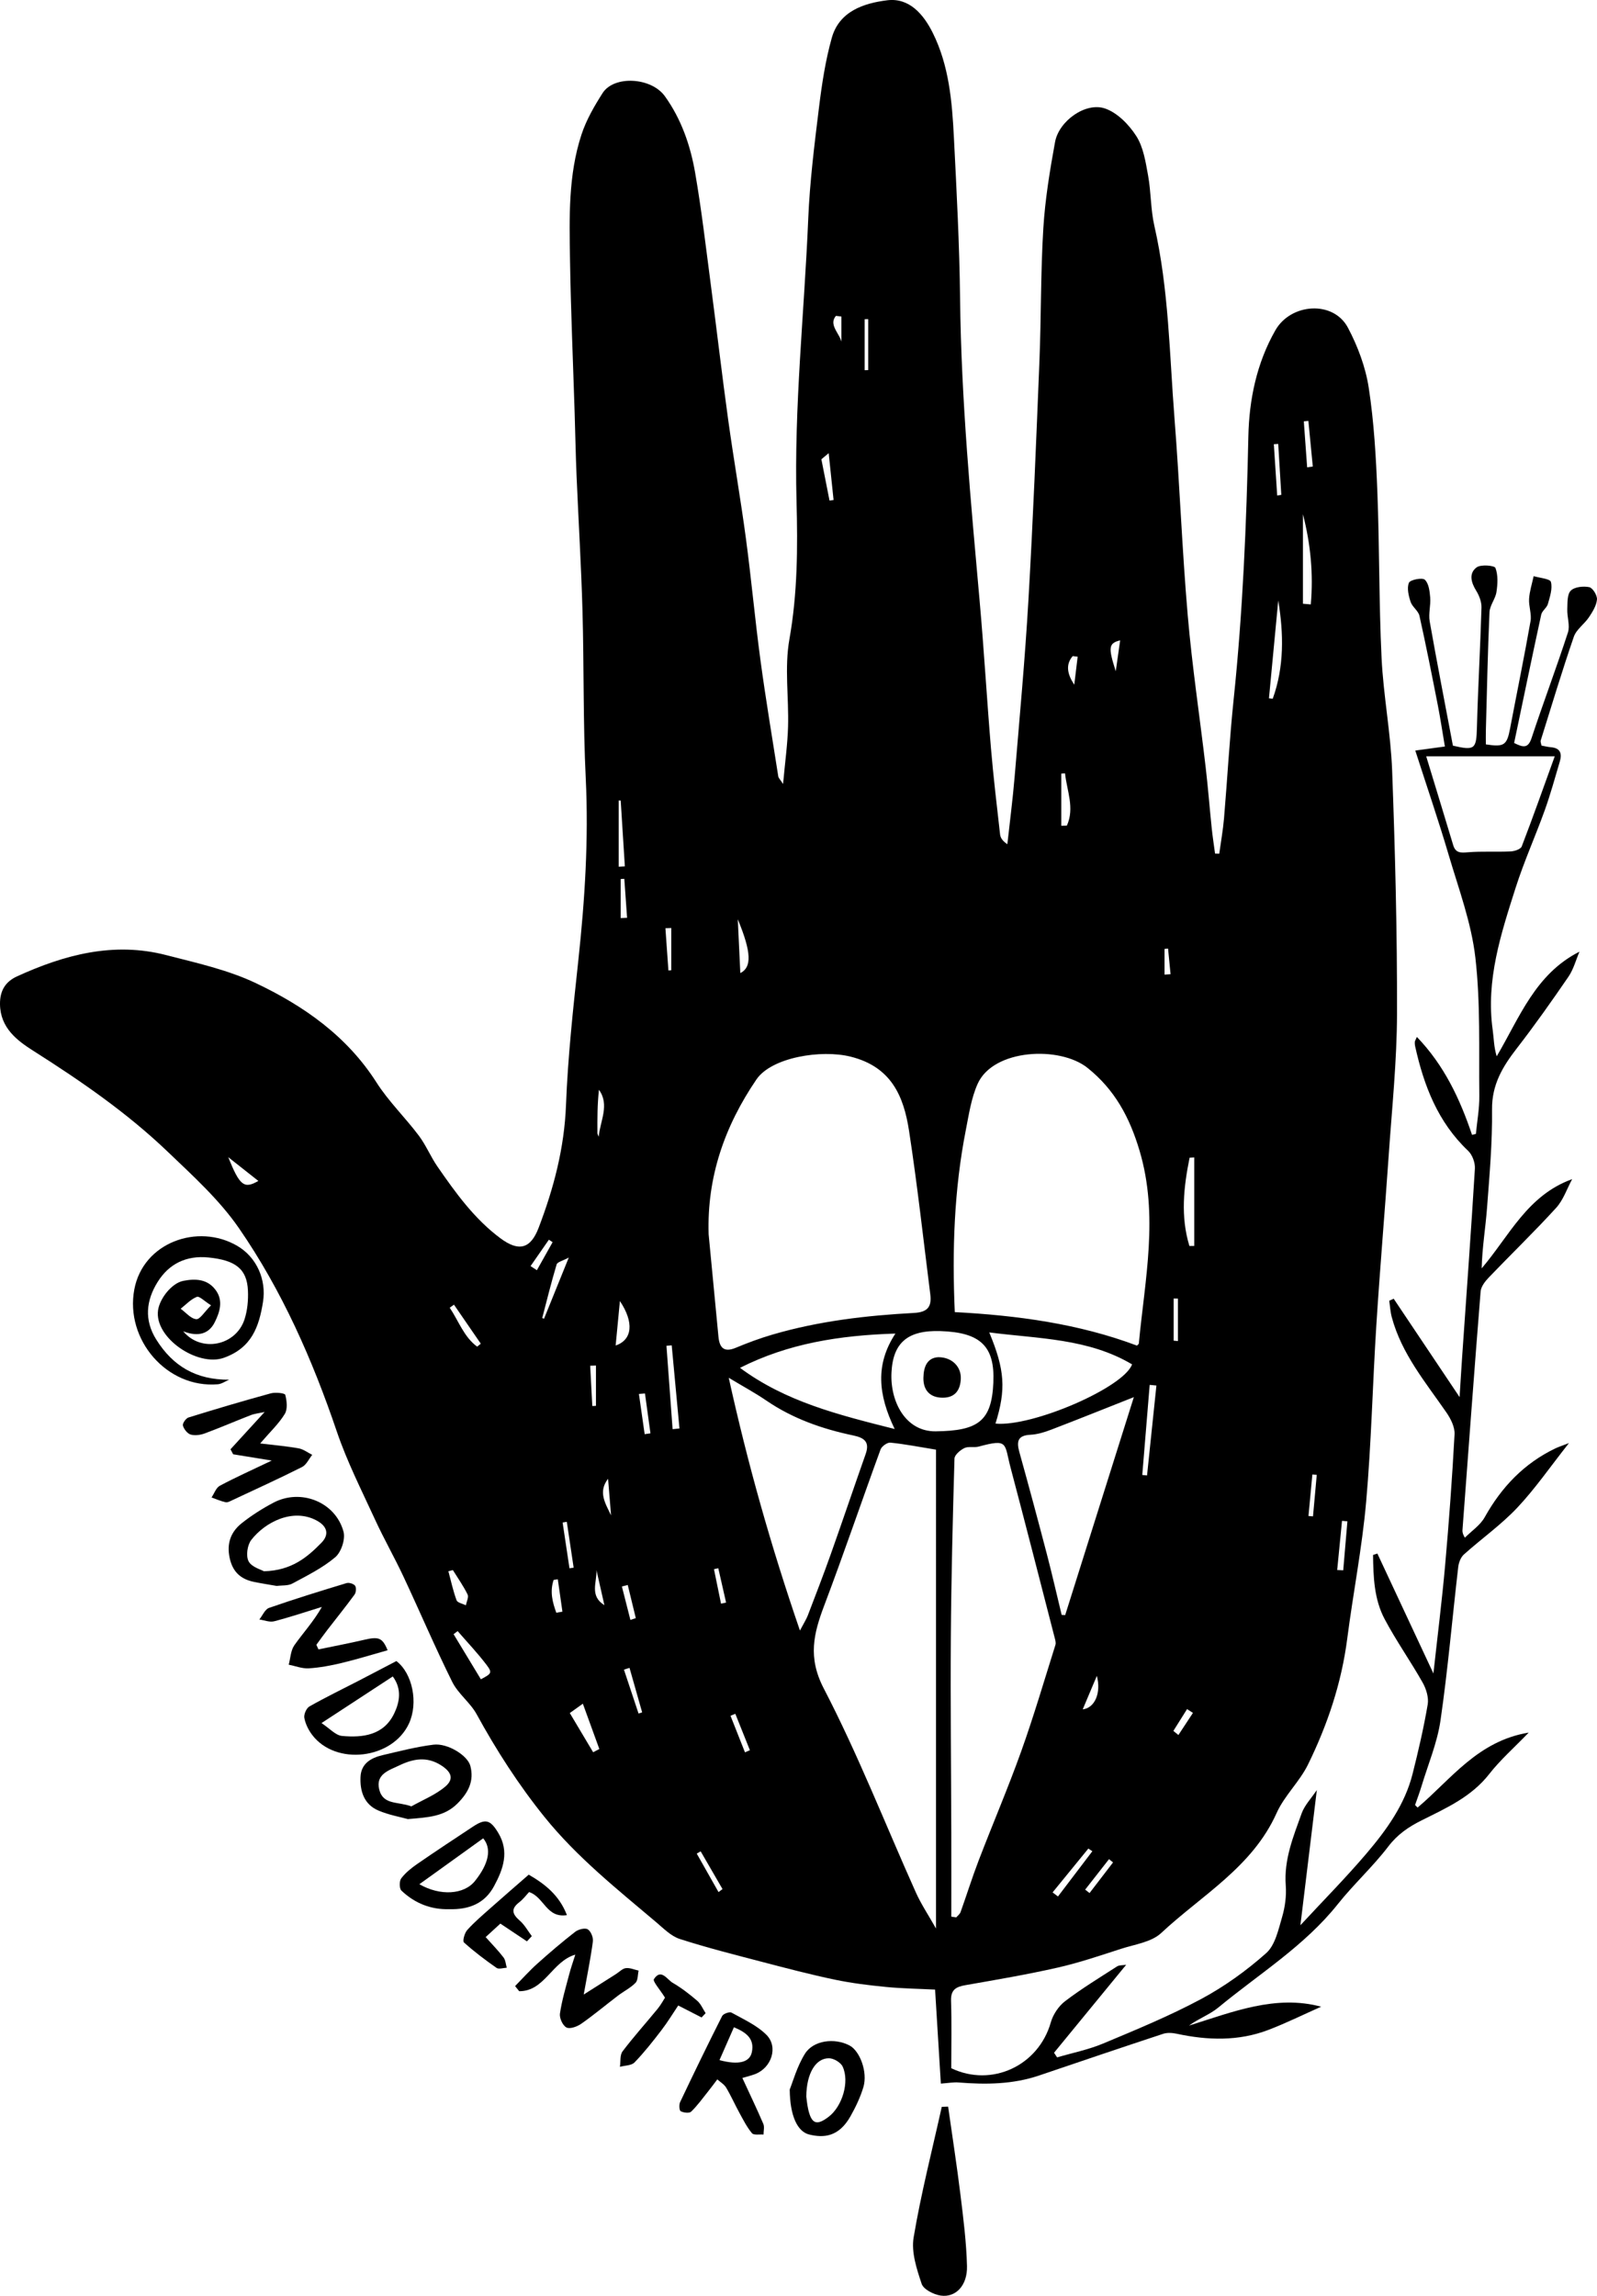 <?xml version="1.0" encoding="utf-8"?>
<!-- Generator: Adobe Illustrator 28.1.0, SVG Export Plug-In . SVG Version: 6.00 Build 0)  -->
<svg version="1.1" id="Livello_1" xmlns="http://www.w3.org/2000/svg" xmlns:xlink="http://www.w3.org/1999/xlink" x="0px" y="0px"
	 viewBox="0 0 547.148 786.086" style="enable-background:new 0 0 547.148 786.086;" xml:space="preserve">
<g>
	<path d="M485.685,618.904c11.445-9.661,20.586-22.794,38.067-25.669c-5.096,5.281-9.773,9.377-13.529,14.19
		c-6.09,7.804-14.707,11.646-23.099,15.829c-4.528,2.257-8.299,4.813-11.484,8.981
		c-5.295,6.928-11.844,12.887-17.282,19.718c-11.451,14.383-27.024,23.908-40.921,35.396
		c-2.947,2.436-6.781,3.799-10.079,6.21c14.934-4.667,29.652-10.663,45.279-6.472
		c-6.048,2.682-11.947,5.606-18.069,7.944c-10.237,3.908-20.757,3.598-31.332,1.333
		c-1.525-0.327-3.316-0.457-4.755,0.017c-14.184,4.667-28.326,9.46-42.466,14.259
		c-9.017,3.06-18.265,3.14-27.611,2.395c-1.736-0.138-3.51,0.207-6.059,0.384
		c-0.625-10.182-1.274-20.756-1.976-32.189c-5.434-0.273-11.14-0.352-16.8-0.902
		c-5.885-0.572-11.79-1.292-17.57-2.502c-8.284-1.736-16.486-3.883-24.678-6.025
		c-9.517-2.488-19.072-4.896-28.427-7.906c-2.988-0.962-5.526-3.577-8.043-5.704
		c-13.414-11.336-27.19-22.292-38.308-36.074c-8.864-10.988-16.453-22.785-23.24-35.164
		c-2.202-4.017-6.344-7.007-8.366-11.078c-5.902-11.883-11.1-24.113-16.739-36.13
		c-3.083-6.569-6.695-12.891-9.723-19.483c-4.566-9.941-9.566-19.771-13.072-30.093
		c-8.364-24.626-18.791-48.292-33.541-69.652c-6.718-9.729-15.805-17.945-24.436-26.202
		c-13.953-13.349-29.805-24.244-46.109-34.583c-5.488-3.481-11.223-7.814-11.317-15.904
		c-0.054-4.682,1.906-7.725,5.831-9.519c16.285-7.441,33.128-11.918,51.053-7.298
		c10.406,2.682,21.146,5.042,30.76,9.603c16.419,7.79,31.195,18.102,41.344,34.01
		c4.144,6.495,9.822,11.993,14.483,18.184c2.479,3.292,4.067,7.242,6.422,10.643
		c6.228,8.994,12.627,17.895,21.541,24.522c6.284,4.671,10.327,3.684,13.102-3.568
		c5.176-13.528,8.813-27.32,9.379-42.042c0.637-16.579,2.462-33.13,4.238-49.644
		c2.226-20.698,3.544-41.36,2.529-62.219c-0.931-19.112-0.58-38.282-1.117-57.417
		c-0.434-15.456-1.383-30.896-2.035-46.347c-0.299-7.085-0.424-14.177-0.646-21.265
		c-0.548-17.539-1.317-35.075-1.594-52.618c-0.227-14.389-0.63-28.912,3.945-42.814
		c1.64-4.983,4.378-9.709,7.221-14.166c3.907-6.124,16.669-5.425,21.349,1.087
		c5.628,7.832,8.742,16.855,10.361,26.204c2.209,12.757,3.696,25.642,5.388,38.486
		c2.018,15.321,3.799,30.674,5.916,45.981c1.883,13.619,4.27,27.169,6.096,40.794
		c1.855,13.842,3.106,27.764,4.973,41.604c1.799,13.331,4.042,26.603,6.121,39.895
		c0.064,0.41,0.479,0.766,1.629,2.509c0.672-7.423,1.533-13.514,1.707-19.626
		c0.284-9.983-1.262-20.224,0.461-29.913c2.799-15.738,2.865-31.542,2.442-47.21
		c-0.874-32.392,2.659-64.519,4.012-96.767c0.533-12.719,2.124-25.413,3.68-38.064
		c0.988-8.031,2.206-16.127,4.391-23.893c2.572-9.142,11.004-11.874,18.998-12.862
		c7.546-0.933,12.427,4.813,15.569,11.105c5.607,11.226,6.643,23.548,7.266,35.816
		c0.935,18.403,1.91,36.819,2.119,55.239c0.395,34.8,3.653,69.385,6.742,103.998
		c1.476,16.547,2.43,33.14,3.819,49.696c0.833,9.927,2.02,19.825,3.138,29.725
		c0.133,1.179,0.836,2.295,2.5,3.377c0.838-7.66,1.841-15.307,2.483-22.984
		c1.692-20.237,3.569-40.467,4.743-60.737c1.577-27.22,2.666-54.471,3.763-81.717
		c0.608-15.116,0.407-30.273,1.328-45.365c0.605-9.92,2.231-19.817,4.02-29.611
		c1.32-7.227,10.477-13.766,17.127-11.488c4.222,1.446,8.217,5.535,10.72,9.456
		c2.431,3.81,3.186,8.852,4.028,13.472c1.036,5.687,0.865,11.618,2.147,17.231
		c4.962,21.727,5.17,43.927,6.906,65.963c1.77,22.474,2.599,45.025,4.535,67.482
		c1.498,17.366,4.114,34.634,6.142,51.956c0.812,6.935,1.351,13.902,2.072,20.848
		c0.302,2.911,0.757,5.806,1.143,8.709c0.481,0.01,0.962,0.02,1.443,0.03c0.555-4.042,1.286-8.069,1.632-12.128
		c1.155-13.575,1.882-27.193,3.3-40.739c3.133-29.947,4.389-59.959,5.039-90.056
		c0.269-12.456,2.801-24.983,9.252-36.283c5.311-9.303,19.87-10.307,24.86-0.888
		c3.363,6.349,6.033,13.465,7.122,20.529c1.815,11.78,2.497,23.778,2.962,35.712
		c0.737,18.924,0.528,37.888,1.439,56.8c0.622,12.926,3.149,25.767,3.627,38.691
		c1.025,27.709,1.736,55.447,1.667,83.171c-0.04,16.207-1.74,32.416-2.857,48.613
		c-1.332,19.328-2.993,38.634-4.225,57.968c-1.287,20.191-1.71,40.451-3.498,60.593
		c-1.392,15.686-4.463,31.216-6.484,46.855c-1.961,15.171-6.762,29.453-13.444,43.057
		c-2.885,5.874-8.086,10.648-10.746,16.588c-8.295,18.525-25.672,28.122-39.548,41.085
		c-3.35,3.13-9.034,3.88-13.747,5.404c-7.179,2.322-14.357,4.768-21.701,6.431
		c-10.464,2.37-21.062,4.172-31.637,6.018c-3.242,0.566-5.028,1.583-4.906,5.341
		c0.248,7.638,0.074,15.289,0.074,23.096c13.806,6.608,29.862-0.785,34.11-15.711
		c0.767-2.696,2.681-5.564,4.902-7.252c5.671-4.312,11.793-8.036,17.797-11.899c0.733-0.472,1.848-0.349,3.115-0.556
		c-8.418,10.259-16.566,20.189-24.714,30.119c0.35,0.53,0.7,1.059,1.05,1.589
		c5.278-1.553,10.751-2.641,15.794-4.753c11.339-4.749,22.765-9.447,33.579-15.243
		c7.97-4.271,15.511-9.7,22.27-15.708c3.069-2.728,4.166-7.995,5.44-12.321
		c1.02-3.463,1.525-7.288,1.257-10.878c-0.659-8.824,2.588-16.688,5.437-24.623
		c1.013-2.822,3.32-5.181,5.208-8.009c-1.882,15.481-3.656,30.077-5.628,46.294
		c8.107-8.745,15.74-16.443,22.737-24.68c6.832-8.042,13.049-16.659,15.698-27.152
		c1.984-7.862,3.82-15.782,5.179-23.768c0.401-2.356-0.51-5.327-1.736-7.498
		c-4.157-7.359-9.078-14.3-13.032-21.758c-3.603-6.797-3.862-14.423-3.954-21.926
		c0.492-0.167,0.983-0.333,1.475-0.5c6.306,13.487,12.612,26.974,19.204,41.073
		c1.368-12.474,2.921-24.778,4.019-37.122c1.326-14.907,2.418-29.84,3.224-44.782
		c0.131-2.433-1.291-5.284-2.76-7.413c-7.16-10.372-15.37-20.116-18.739-32.645
		c-0.493-1.832-0.597-3.769-0.881-5.657c0.509-0.233,1.019-0.466,1.528-0.698
		c7.468,11.142,14.935,22.284,22.578,33.687c0.29-4.598,0.562-9.303,0.888-14.005
		c1.484-21.402,3.056-42.799,4.355-64.212c0.122-2.016-0.868-4.74-2.313-6.107
		c-10.373-9.807-15.175-22.326-18.164-35.813c-0.106-0.479-0.144-0.99-0.111-1.478
		c0.021-0.305,0.236-0.596,0.712-1.701c9.349,9.702,14.753,21.227,18.897,33.528
		c0.441-0.106,0.881-0.212,1.322-0.319c0.415-4.339,1.224-8.682,1.175-13.015
		c-0.179-15.8,0.442-31.723-1.356-47.355c-1.373-11.934-5.723-23.567-9.161-35.212
		c-3.471-11.755-7.452-23.36-11.421-35.689c3.271-0.445,6.294-0.856,10.135-1.379
		c-0.807-4.763-1.497-9.444-2.407-14.082c-2.009-10.241-4.028-20.482-6.302-30.666
		c-0.387-1.732-2.46-3.044-3.035-4.787c-0.688-2.082-1.321-4.717-0.572-6.531
		c0.424-1.026,4.561-1.856,5.438-1.049c1.357,1.249,1.676,3.948,1.85,6.08c0.22,2.708-0.64,5.55-0.175,8.183
		c2.508,14.213,5.282,28.38,7.958,42.563c7.564,1.751,8.033,1.169,8.231-6.345
		c0.36-13.647,1.159-27.282,1.557-40.928c0.056-1.921-0.764-4.098-1.803-5.77
		c-1.785-2.874-2.595-5.97,0.138-8.007c1.437-1.071,6.121-0.657,6.447,0.193c0.939,2.453,0.76,5.521,0.35,8.246
		c-0.357,2.37-2.283,4.574-2.386,6.902c-0.601,13.462-0.871,26.939-1.24,40.411
		c-0.045,1.632-0.006,3.267-0.006,4.857c6.266,0.981,7.21,0.284,8.291-5.403
		c2.332-12.259,4.846-24.485,7.013-36.773c0.432-2.447-0.658-5.129-0.494-7.667
		c0.169-2.611,1.015-5.177,1.565-7.763c2.072,0.634,5.615,0.877,5.909,1.983c0.605,2.273-0.335,5.064-1.027,7.532
		c-0.374,1.334-2.005,2.345-2.293,3.67c-3.177,14.609-6.202,29.252-9.28,43.941
		c2.978,1.467,4.741,2.044,5.973-1.682c4.003-12.104,8.519-24.04,12.463-36.162
		c0.769-2.364-0.319-5.28-0.223-7.93c0.08-2.2-0.078-5.092,1.188-6.375c1.289-1.306,4.312-1.618,6.339-1.203
		c1.188,0.243,2.77,2.831,2.643,4.225c-0.19,2.095-1.508,4.211-2.739,6.056
		c-1.571,2.355-4.323,4.176-5.193,6.701c-4.051,11.755-7.636,23.671-11.349,35.541
		c-0.13,0.415,0.139,0.956,0.272,1.724c1.065,0.19,2.159,0.47,3.268,0.565c3.276,0.28,3.797,2.249,3.003,4.915
		c-1.659,5.572-3.192,11.194-5.156,16.659c-3.196,8.894-7.108,17.547-9.976,26.539
		c-5.037,15.792-10.249,31.637-7.857,48.68c0.403,2.87,0.375,5.801,1.374,9.03
		c7.84-13.265,13.195-28.163,28.356-35.83c-1.231,2.875-2.039,6.04-3.772,8.571
		c-5.712,8.339-11.553,16.608-17.744,24.595c-4.838,6.242-8.539,12.408-8.439,20.882
		c0.133,11.259-0.875,22.546-1.725,33.797c-0.509,6.742-1.653,13.436-1.826,20.586
		c9.431-11.015,15.609-25.004,31.002-30.544c-1.796,3.31-3.029,7.134-5.493,9.835
		c-7.448,8.164-15.417,15.851-23.07,23.832c-1.26,1.314-2.665,3.115-2.8,4.788
		c-2.182,27.15-4.17,54.316-6.202,81.478c-0.048,0.645-0.093,1.29,0.803,2.831
		c2.302-2.309,5.261-4.251,6.79-6.991c5.761-10.325,13.485-18.44,24.202-23.575
		c1.087-0.521,2.249-0.888,4.671-1.831c-6.489,8.211-11.614,15.675-17.756,22.178
		c-5.524,5.85-12.23,10.573-18.25,15.977c-1.076,0.966-1.756,2.78-1.931,4.283
		c-2.038,17.509-3.54,35.092-6.072,52.526c-1.109,7.637-4.23,14.985-6.484,22.45
		c-0.664,2.2-1.486,4.351-2.236,6.525C485.103,618.334,485.394,618.619,485.685,618.904z M242.785,422.612
		c1.121,11.699,2.234,23.398,3.366,35.096c0.365,3.771,1.909,5.454,5.949,3.764
		c4.106-1.718,8.309-3.268,12.579-4.518c15.814-4.628,32.095-6.532,48.467-7.407
		c4.889-0.261,6.089-2.318,5.572-6.423c-2.35-18.641-4.418-37.327-7.265-55.893
		c-1.825-11.899-6.075-21.956-20.005-25.434c-10.063-2.512-27.1,0.188-32.296,7.816
		C248.302,385.545,242.173,402.959,242.785,422.612z M389.538,460.732c0.417-0.436,0.618-0.545,0.63-0.673
		c2.078-22.001,6.874-43.834,0.252-66.077c-3.404-11.435-8.498-20.892-17.839-28.354
		c-9.466-7.562-32.225-6.543-37.621,5.45c-2.192,4.873-2.995,10.429-4.043,15.75
		c-4.031,20.473-4.736,41.162-3.8,62.432C348.541,450.393,369.595,453.232,389.538,460.732z M320.686,496.356
		c-5.851-0.949-10.722-1.912-15.64-2.4c-1.067-0.106-2.963,1.254-3.363,2.347
		c-6.499,17.759-12.581,35.674-19.273,53.359c-3.644,9.629-5.721,17.806-0.175,28.471
		c11.766,22.626,21.084,46.522,31.546,69.834c1.806,4.025,4.302,7.74,6.904,12.351
		C320.686,604.757,320.686,550.44,320.686,496.356z M325.928,656.258c0.566,0.082,1.132,0.164,1.698,0.246
		c0.504-0.601,1.229-1.122,1.477-1.815c2.106-5.879,3.965-11.851,6.202-17.678
		c4.792-12.486,10.069-24.794,14.576-37.379c4.299-12.006,7.888-24.267,11.722-36.437
		c0.226-0.717-0.056-1.648-0.26-2.439c-5.011-19.415-9.972-38.843-15.107-58.226
		c-2.212-8.351-0.622-10.001-10.94-7.221c-1.568,0.422-3.504-0.167-4.884,0.505
		c-1.426,0.694-3.361,2.326-3.398,3.596c-0.592,20.446-1.107,40.899-1.249,61.353
		c-0.155,22.277,0.101,44.556,0.159,66.834C325.949,637.15,325.928,646.704,325.928,656.258z M274.068,558.294
		c1.396-2.655,2.191-3.859,2.695-5.175c2.667-6.961,5.362-13.914,7.857-20.937
		c4.056-11.412,7.925-22.889,11.957-34.309c1.476-4.181-0.457-5.583-4.253-6.379
		c-10.604-2.223-20.708-5.754-29.768-11.945c-3.785-2.586-7.844-4.77-12.884-7.803
		C256.192,501.277,264.085,529.22,274.068,558.294z M363.735,552.937c0.403,0.022,0.806,0.044,1.209,0.066
		c7.798-24.741,15.597-49.482,23.522-74.626c-10.301,4.069-19.231,7.664-28.222,11.102
		c-2.298,0.878-4.767,1.656-7.193,1.778c-4.335,0.218-4.837,2.234-3.82,5.883
		c3.253,11.673,6.397,23.377,9.464,35.1C360.491,539.108,362.062,546.036,363.735,552.937z M488.634,258.975
		c3.189,10.467,6.243,20.418,9.241,30.386c0.824,2.739,2.554,2.657,5.021,2.455
		c4.87-0.398,9.796-0.063,14.686-0.295c1.323-0.063,3.414-0.756,3.773-1.69c3.861-10.035,7.445-20.177,11.311-30.857
		C517.544,258.975,503.33,258.975,488.634,258.975z M253.529,468.346c15.663,11.579,33.503,16.041,52.999,20.943
		c-5.693-11.77-6.686-22.107,0.247-32.679C287.533,457.228,270.139,459.963,253.529,468.346z M341.06,487.435
		c12.631,1.196,43.976-12.349,46.795-20.281c-15.053-8.934-32.06-8.755-48.927-10.94
		C344.276,469.059,344.717,475.717,341.06,487.435z M322.182,455.76c-11.219-0.357-16.274,3.988-16.755,14.278
		c-0.465,9.954,4.862,20.161,15.14,20.046c14.626-0.164,19.194-3.526,19.769-16.731
		C340.875,460.964,335.958,456.198,322.182,455.76z M409.163,396.293c-0.533,0.037-1.065,0.074-1.598,0.112
		c-2.054,10.1-3.135,20.187-0.06,30.219c0.553-0.003,1.105-0.005,1.658-0.008
		C409.163,416.508,409.163,406.401,409.163,396.293z M437.94,205.59c-1.061,11.171-2.122,22.342-3.183,33.513
		c0.432,0.043,0.864,0.085,1.296,0.127C439.996,228.352,439.821,217.056,437.94,205.59z M446.399,206.717
		c0.896,0.078,1.793,0.155,2.689,0.233c0.925-10.367-0.053-20.654-2.689-30.876
		C446.399,186.288,446.399,196.502,446.399,206.717z M391.354,505.03c0.544,0.053,1.088,0.105,1.632,0.158
		c1.071-10.263,2.141-20.526,3.212-30.788c-0.769-0.072-1.538-0.145-2.307-0.217
		C393.045,484.465,392.2,494.748,391.354,505.03z M203.217,599.961c0.708-0.367,1.416-0.734,2.123-1.101
		c-1.815-4.987-3.63-9.973-5.647-15.517c-2.05,1.467-3.148,2.253-4.473,3.201
		C198.024,591.248,200.62,595.605,203.217,599.961z M156.791,558.48c-0.463,0.353-0.926,0.707-1.389,1.06
		c3.121,5.153,6.242,10.307,9.351,15.441c3.681-1.932,3.992-2.231,1.901-4.987
		C163.607,565.974,160.102,562.301,156.791,558.48z M230.438,489.342c0.784-0.079,1.568-0.158,2.352-0.238
		c-0.885-9.487-1.771-18.975-2.656-28.462c-0.599,0.05-1.198,0.101-1.798,0.151
		C229.037,470.31,229.737,479.826,230.438,489.342z M364.89,264.808c-0.426,0.024-0.852,0.049-1.278,0.073
		c0,5.953,0,11.906,0,17.86c0.635-0.017,1.271-0.034,1.906-0.051C368.247,276.666,365.519,270.76,364.89,264.808z
		 M253.642,333.185c3.946-1.987,3.864-7.011-0.871-18.436C253.05,320.67,253.33,326.592,253.642,333.185z
		 M210.926,460.704c5.791-1.973,6.315-7.971,1.458-15.232C211.853,451.023,211.408,455.673,210.926,460.704z
		 M155.159,537.595c-0.513,0.129-1.026,0.257-1.539,0.386c0.895,3.329,1.614,6.724,2.805,9.944
		c0.316,0.853,2.085,1.168,3.187,1.73c0.233-1.254,1.042-2.791,0.591-3.709
		C158.775,543.038,156.876,540.361,155.159,537.595z M185.768,451.296c0.209,0.071,0.418,0.143,0.627,0.214
		c2.628-6.488,5.256-12.977,8.478-20.931c-2.101,1.143-3.912,1.518-4.166,2.362
		C188.883,439.005,187.376,445.166,185.768,451.296z M212.658,274.105c-0.227-0.005-0.453-0.01-0.68-0.015
		c0,7.555,0,15.109,0,22.664c0.701-0.038,1.401-0.076,2.102-0.115C213.606,289.128,213.132,281.617,212.658,274.105z
		 M374.252,633.852c-0.458-0.302-0.916-0.605-1.373-0.907c-4.083,5.003-8.167,10.006-12.25,15.008
		c0.614,0.464,1.228,0.928,1.842,1.391C366.397,644.181,370.324,639.016,374.252,633.852z M205.121,389.221
		c0.488-5.417,3.831-10.934,0.082-16.086c-0.539,4.943-0.551,9.864-0.519,14.785
		C204.686,388.354,204.968,388.787,205.121,389.221z M88.518,404.348c-3.399-2.681-6.382-5.033-10.324-8.143
		C82.143,406.024,83.62,407.158,88.518,404.348z M458.132,537.573c0.69,0.031,1.381,0.061,2.071,0.092
		c0.477-5.589,0.955-11.179,1.432-16.768c-0.616-0.055-1.233-0.111-1.849-0.166
		C459.235,526.345,458.683,531.959,458.132,537.573z M283.916,155.162c-1.409,1.18-2.432,2.036-2.503,2.095
		c1.085,5.502,1.938,9.82,2.79,14.138c0.463-0.064,0.926-0.128,1.389-0.192
		C285.05,166.013,284.508,160.822,283.916,155.162z M155.534,446.713c-0.484,0.349-0.969,0.699-1.453,1.048
		c3.048,4.512,4.86,10.015,9.402,13.329c0.414-0.339,0.829-0.677,1.243-1.016
		C161.662,455.62,158.598,451.167,155.534,446.713z M296.236,126.755c0.41-0.011,0.82-0.022,1.229-0.033
		c0-5.811,0-11.623,0-17.434c-0.41,0.002-0.82,0.004-1.229,0.006C296.236,115.115,296.236,120.935,296.236,126.755z
		 M370.951,585.279c4.107-0.469,6.394-5.563,4.841-11.475C374.243,577.477,372.693,581.15,370.951,585.279z
		 M191.107,540.732c-0.477,0.076-0.954,0.151-1.431,0.227c-1.345,4.041-0.378,7.666,0.92,11.231
		c0.7-0.12,1.399-0.24,2.098-0.359C192.166,548.131,191.636,544.431,191.107,540.732z M215.678,571.074
		c-0.637,0.201-1.273,0.401-1.91,0.602c1.668,5.01,3.336,10.02,5.004,15.03
		c0.412-0.129,0.825-0.258,1.237-0.386C218.566,581.238,217.122,576.156,215.678,571.074z M204.181,467.556
		c-0.66,0.023-1.319,0.046-1.979,0.07c0.242,4.598,0.485,9.196,0.727,13.794c0.417-0.021,0.835-0.041,1.252-0.062
		C204.181,476.757,204.181,472.156,204.181,467.556z M402.112,459.043c0.485,0.045,0.97,0.089,1.454,0.134
		c0-4.847,0-9.694,0-14.541c-0.485-0.01-0.97-0.02-1.454-0.029C402.112,449.419,402.112,454.231,402.112,459.043z
		 M213.895,300.904c-0.412,0.021-0.823,0.042-1.235,0.064c0,4.465,0,8.93,0,13.395
		c0.728-0.039,1.456-0.079,2.184-0.118C214.528,309.797,214.212,305.351,213.895,300.904z M229.979,317.743
		c-0.666,0.029-1.331,0.058-1.997,0.086c0.342,4.822,0.683,9.643,1.025,14.465
		c0.324-0.027,0.648-0.053,0.972-0.08C229.979,327.39,229.979,322.566,229.979,317.743z M220.973,477.124
		c-0.692,0.053-1.384,0.106-2.076,0.16c0.656,4.59,1.312,9.179,1.968,13.769
		c0.662-0.093,1.323-0.187,1.985-0.28C222.225,486.223,221.599,481.673,220.973,477.124z M381.34,637.685
		c-0.46-0.373-0.92-0.747-1.379-1.12c-2.724,3.479-5.448,6.959-8.172,10.438
		c0.501,0.391,1.002,0.781,1.502,1.172C375.974,644.679,378.657,641.182,381.34,637.685z M255.234,599.994
		c0.564-0.241,1.127-0.482,1.69-0.723c-1.666-4.157-3.332-8.315-4.998-12.473
		c-0.55,0.224-1.101,0.447-1.651,0.671C251.927,591.644,253.581,595.819,255.234,599.994z M208.33,506.328
		c-3.549,4.551-0.873,8.496,1.023,12.523C209.012,514.676,208.671,510.502,208.33,506.328z M246.172,647.844
		c0.457-0.342,0.913-0.685,1.37-1.027c-2.495-4.307-4.989-8.614-7.484-12.921
		c-0.449,0.258-0.897,0.515-1.346,0.773C241.199,639.061,243.686,643.452,246.172,647.844z M437.581,169.669
		c0.469-0.077,0.938-0.153,1.407-0.23c-0.353-5.814-0.706-11.629-1.059-17.443c-0.5,0.033-1,0.066-1.5,0.099
		C436.814,157.954,437.197,163.812,437.581,169.669z M447.841,160.011c0.645-0.09,1.29-0.181,1.935-0.271
		c-0.504-5.211-1.009-10.421-1.514-15.632c-0.521,0.053-1.042,0.107-1.562,0.161
		C447.081,149.515,447.461,154.763,447.841,160.011z M215.983,554.665c0.616-0.207,1.232-0.414,1.849-0.621
		c-0.92-3.784-1.841-7.568-2.761-11.352c-0.667,0.172-1.335,0.344-2.002,0.516
		C214.04,547.026,215.011,550.846,215.983,554.665z M189.329,425.32c-0.425-0.284-0.851-0.568-1.276-0.852
		c-2.092,3.012-4.184,6.025-6.277,9.037c0.722,0.469,1.444,0.939,2.167,1.408
		C185.739,431.715,187.534,428.518,189.329,425.32z M451.134,504.981c-0.502-0.043-1.003-0.085-1.505-0.128
		c-0.445,4.741-0.89,9.483-1.335,14.224c0.516,0.04,1.033,0.08,1.55,0.119
		C450.274,514.459,450.704,509.72,451.134,504.981z M204.355,537.61c0.188,4.136-2.466,8.798,2.721,11.998
		C206.169,545.608,205.262,541.609,204.355,537.61z M288.276,108.379c-0.625-0.075-1.249-0.15-1.873-0.224
		c-3.095,3.637,2.976,7.104,1.873,10.73C288.276,115.382,288.276,111.88,288.276,108.379z M195.111,536.98
		c0.475-0.072,0.95-0.144,1.425-0.217c-0.781-5.232-1.562-10.463-2.344-15.695
		c-0.477,0.079-0.955,0.158-1.432,0.236C193.544,526.53,194.328,531.755,195.111,536.98z M402.005,592.661
		c0.577,0.465,1.155,0.931,1.732,1.396c1.661-2.524,3.321-5.048,4.981-7.572c-0.673-0.432-1.345-0.863-2.018-1.295
		C405.136,587.68,403.57,590.171,402.005,592.661z M368.057,234.443c0.386-3.199,0.772-6.397,1.159-9.595
		c-0.566-0.066-1.132-0.133-1.698-0.199C364.974,227.598,365.707,230.926,368.057,234.443z M383.775,219.26
		c-3.956,0.958-4.146,2.399-1.503,10.562C382.799,226.114,383.254,222.918,383.775,219.26z M246.093,536.954
		c-0.494,0.109-0.987,0.218-1.481,0.327c0.807,3.936,1.615,7.872,2.422,11.808c0.577-0.124,1.153-0.249,1.73-0.373
		C247.874,544.795,246.983,540.874,246.093,536.954z M400.185,324.781c-0.403,0.045-0.805,0.09-1.207,0.135
		c0,2.929,0,5.857,0,8.786c0.689-0.045,1.377-0.091,2.066-0.136C400.757,330.638,400.471,327.709,400.185,324.781z"
		/>
	<path d="M62.763,455.821c6.14,7.417,18.048,4.978,21.01-4.078c1.011-3.092,1.318-6.579,1.174-9.851
		c-0.325-7.383-4.199-10.416-13.569-11.34c-7.506-0.741-13.466,2.125-17.37,8.39
		c-3.934,6.313-4.694,12.99-0.456,19.742c5.709,9.097,13.627,13.797,24.95,13.722
		c-1.291,0.54-2.551,1.453-3.878,1.565c-17.433,1.463-31.839-15.259-28.605-32.486
		c3.019-16.083,21.756-22.759,35.233-14.928c6.688,3.886,10.068,11.589,8.855,19.215
		c-1.36,8.552-3.903,15.738-13.409,19.131c-8.975,3.202-23.905-6.867-22.545-16.302
		c0.573-3.975,4.653-9.259,8.643-10.041c4.217-0.826,8.414-0.654,11.216,3.319c2.565,3.636,1.199,7.554-0.447,10.867
		C71.698,456.497,68.13,457.942,62.763,455.821z M72.302,446.941c-2.281-1.428-3.998-3.242-4.867-2.9
		c-2.06,0.811-3.718,2.644-5.539,4.065c1.773,1.288,3.47,3.405,5.344,3.576
		C68.513,451.798,70.034,449.183,72.302,446.941z"/>
	<path d="M324.834,721.298c1.431,10.11,3.003,20.203,4.247,30.337c0.992,8.073,2.014,16.184,2.219,24.298
		c0.166,6.573-3.842,10.814-8.989,10.069c-2.41-0.349-5.909-2.117-6.549-4.031
		c-1.696-5.079-3.593-10.84-2.745-15.88c2.528-15.022,6.335-29.828,9.643-44.719
		C323.386,721.347,324.11,721.322,324.834,721.298z"/>
	<path d="M89.136,494.233c4.814,0.583,9.03,0.933,13.177,1.675c1.634,0.292,3.111,1.457,4.66,2.224
		c-1.15,1.425-2.009,3.428-3.498,4.177c-7.851,3.951-15.859,7.594-23.823,11.32
		c-0.748,0.35-1.646,0.88-2.347,0.731c-1.65-0.351-3.223-1.063-4.828-1.629
		c0.926-1.37,1.542-3.321,2.832-4.01c5.35-2.858,10.904-5.336,17.794-8.627
		c-5.396-0.878-9.309-1.514-13.222-2.15c-0.303-0.571-0.606-1.143-0.909-1.714
		c3.674-4.013,7.349-8.025,11.702-12.779c-1.956,0.435-3.441,0.579-4.78,1.097
		c-5.252,2.035-10.424,4.282-15.704,6.237c-1.498,0.555-3.397,0.836-4.864,0.404
		c-1.14-0.336-2.32-1.856-2.664-3.08c-0.202-0.718,1.014-2.482,1.908-2.759
		c9.36-2.904,18.759-5.69,28.212-8.273c1.573-0.43,4.793-0.086,4.949,0.508
		c0.546,2.07,0.853,4.876-0.162,6.542C95.537,487.465,92.572,490.234,89.136,494.233z"/>
	<path d="M254.336,711.486c2.581,5.588,4.994,10.615,7.19,15.735c0.444,1.036,0.066,2.424,0.067,3.649
		c-1.357-0.119-3.332,0.281-3.953-0.458c-1.741-2.071-2.992-4.576-4.309-6.978
		c-1.564-2.852-2.877-5.846-4.543-8.633c-0.68-1.138-1.999-1.895-3.028-2.825
		c-1.044,1.369-2.061,2.759-3.136,4.102c-1.893,2.364-3.668,4.856-5.83,6.947
		c-0.627,0.607-2.589,0.377-3.572-0.152c-0.507-0.273-0.622-2.24-0.211-3.107
		c4.69-9.882,9.465-19.726,14.402-29.486c0.394-0.779,2.531-1.544,3.219-1.163
		c4.135,2.295,8.674,4.335,11.944,7.596c4.156,4.145,1.757,11.286-3.831,13.438
		C257.374,710.679,255.927,711.011,254.336,711.486z M246.5,705.378c6.528,1.766,10.362,0.754,11.091-2.713
		c0.983-4.668-1.993-6.818-6.142-8.54C249.779,697.924,248.217,701.474,246.5,705.378z"/>
	<path d="M94.809,543.02c-2.664-0.468-5.28-0.858-7.865-1.399c-4.466-0.934-7.214-3.396-8.25-8.133
		c-1.099-5.027,0.388-8.976,4.122-11.947c3.357-2.671,7.053-5.007,10.852-7.016
		c9.384-4.963,21.273-0.27,24.026,9.922c0.692,2.562-0.79,7.009-2.837,8.744
		c-4.339,3.678-9.633,6.279-14.701,9.015C98.671,543.008,96.629,542.775,94.809,543.02z M90.416,537.996
		c9.439-0.236,14.826-4.76,19.714-9.766c2.678-2.742,2.127-5.593-1.663-7.622
		c-8.111-4.341-17.633,0.535-22.387,6.669c-1.351,1.743-1.873,5.461-0.913,7.302
		C86.202,536.564,89.422,537.408,90.416,537.996z"/>
	<path d="M199.99,682.919c3.967-2.515,7.513-4.762,11.057-7.011c1.119-0.71,2.178-1.875,3.367-2.024
		c1.401-0.176,2.912,0.523,4.375,0.842c-0.319,1.428-0.184,3.3-1.054,4.189c-1.711,1.748-4.029,2.885-6.008,4.389
		c-4.207,3.196-8.263,6.601-12.587,9.626c-1.394,0.976-3.862,1.882-5.058,1.277c-1.279-0.647-2.466-3.239-2.24-4.768
		c0.67-4.544,2.011-8.993,3.177-13.457c0.572-2.189,1.336-4.329,2.086-6.724
		c-7.965,2.305-10.515,12.574-19.221,12.525c-0.47-0.586-0.941-1.172-1.411-1.758
		c2.532-2.569,4.942-5.274,7.623-7.676c4.2-3.764,8.5-7.432,12.95-10.893c1.088-0.846,3.329-1.435,4.304-0.871
		c1.073,0.621,1.956,2.795,1.778,4.141C202.357,670.555,201.169,676.33,199.99,682.919z"/>
	<path d="M109.113,564.752c5.222-1.087,10.466-2.08,15.66-3.29c4.947-1.153,6.241-0.762,8.024,3.58
		c-5.28,1.48-10.46,3.087-15.722,4.353c-3.702,0.89-7.497,1.604-11.286,1.839
		c-2.257,0.14-4.58-0.797-6.874-1.25c0.61-2.247,0.675-4.879,1.938-6.664c3.022-4.27,6.608-8.141,9.426-13.118
		c-5.447,1.673-10.856,3.496-16.367,4.923c-1.53,0.396-3.364-0.379-5.058-0.616
		c1.093-1.365,1.923-3.484,3.322-3.972c8.767-3.054,17.646-5.791,26.534-8.481c0.861-0.26,2.447,0.214,2.944,0.895
		c0.473,0.65,0.348,2.299-0.18,3.022c-3.027,4.15-6.265,8.145-9.404,12.214
		c-1.262,1.635-2.457,3.323-3.682,4.987C108.629,563.702,108.871,564.227,109.113,564.752z"/>
	<path d="M135.8,568.744c5.553,4.218,7.563,14.329,4.326,21.364c-5.639,12.255-25.098,14.587-33.187,3.897
		c-1.269-1.677-2.296-3.764-2.672-5.802c-0.22-1.197,0.698-3.322,1.738-3.914
		c5.435-3.091,11.08-5.812,16.64-8.684C127.055,573.327,131.446,571.016,135.8,568.744z M110.15,589.977
		c2.816,1.845,4.811,4.194,7.008,4.4c7.156,0.672,14.293-0.239,17.873-7.637c1.872-3.869,2.745-8.415-0.464-12.728
		C126.755,579.119,119.317,583.983,110.15,589.977z"/>
	<path d="M139.72,622.847c-2.531-0.71-6.488-1.398-10.086-2.931c-4.904-2.089-6.348-6.622-6.115-11.547
		c0.216-4.578,3.633-6.494,7.567-7.415c5.782-1.354,11.571-2.859,17.445-3.583
		c4.764-0.588,11.672,3.649,12.617,7.268c1.344,5.15-0.65,9.114-4.425,12.884
		C152.217,622.021,146.746,622.26,139.72,622.847z M140.937,618.495c3.903-2.201,8.224-3.909,11.589-6.748
		c3.174-2.678,2.077-5.12-1.494-7.369c-4.883-3.076-9.547-2.15-14.198,0.077c-3.484,1.669-8.186,2.972-6.919,8.216
		C131.228,618.109,136.309,616.774,140.937,618.495z"/>
	<path d="M153.838,653.7c-6.044,0.176-11.696-1.949-16.314-6.375c-0.743-0.712-0.75-3.266-0.057-4.18
		c1.471-1.941,3.492-3.557,5.526-4.962c6.267-4.327,12.634-8.512,18.987-12.714
		c4.327-2.862,5.971-2.438,8.688,2.032c3.932,6.469,1.74,12.521-1.429,18.363
		C166.053,651.735,160.725,653.893,153.838,653.7z M143.677,645.152c7.155,4.098,15.296,3.585,19.055-1.108
		c4.842-6.045,5.736-11.134,2.812-14.606C158.254,634.676,150.989,639.897,143.677,645.152z"/>
	<path d="M270.565,715.442c1.063-2.598,2.47-7.814,5.196-12.213c2.889-4.663,10.169-5.542,15.258-2.888
		c3.609,1.883,6.311,9.155,4.791,14.261c-1.026,3.445-2.622,6.782-4.384,9.932
		c-4.043,7.226-9.256,7.508-14.149,6.329C273.225,729.886,270.662,724.561,270.565,715.442z M276.244,717.854
		c0.101,0.699,0.246,2.527,0.641,4.3c1.143,5.135,2.972,5.768,7.105,2.559
		c4.581-3.556,7.128-11.899,4.715-17.11c-0.655-1.416-3.028-2.827-4.64-2.859
		C279.499,704.652,276.308,709.879,276.244,717.854z"/>
	<path d="M181.146,641.878c5.59,3.231,10.488,7.08,13.084,13.854c-7.052,1.098-7.767-6.188-12.962-7.896
		c-0.941,0.994-2,2.44-3.364,3.488c-3.002,2.306-2.364,4.096,0.197,6.318
		c1.652,1.434,2.754,3.501,4.103,5.284c-0.556,0.596-1.113,1.192-1.67,1.788c-2.811-1.877-5.623-3.755-9.103-6.079
		c-1.246,1.141-2.977,2.726-5.041,4.617c2.282,2.559,4.351,4.661,6.13,6.984c0.701,0.914,0.756,2.323,1.106,3.507
		c-1.183,0.05-2.717,0.603-3.491,0.064c-3.882-2.705-7.683-5.565-11.191-8.726
		c-0.523-0.472,0.216-3.224,1.129-4.24c2.429-2.702,5.234-5.076,7.96-7.5
		C172.241,649.601,176.508,645.927,181.146,641.878z"/>
	<path d="M227.835,683.99c-1.733-2.807-4.291-5.595-3.786-6.361c2.465-3.734,4.474,0.147,6.396,1.264
		c2.999,1.743,5.795,3.903,8.434,6.17c1.249,1.074,1.933,2.805,2.873,4.238
		c-0.464,0.49-0.927,0.981-1.391,1.472c-2.463-1.264-4.926-2.527-7.994-4.101
		c-1.727,2.564-3.577,5.622-5.737,8.442c-2.919,3.812-5.904,7.609-9.233,11.052
		c-1.056,1.092-3.301,1.034-5.002,1.503c0.268-1.792-0.052-4.029,0.907-5.297
		c3.797-5.018,8.031-9.702,12.021-14.578C226.458,686.406,227.314,684.791,227.835,683.99z"/>
	<path d="M321.493,464.698c4.711-0,7.916,3.31,7.683,7.519c-0.206,3.72-1.909,6.327-6.124,6.352
		c-4.308,0.026-6.77-2.435-6.683-6.831C316.445,467.859,317.718,464.889,321.493,464.698z"/>
</g>
</svg>
